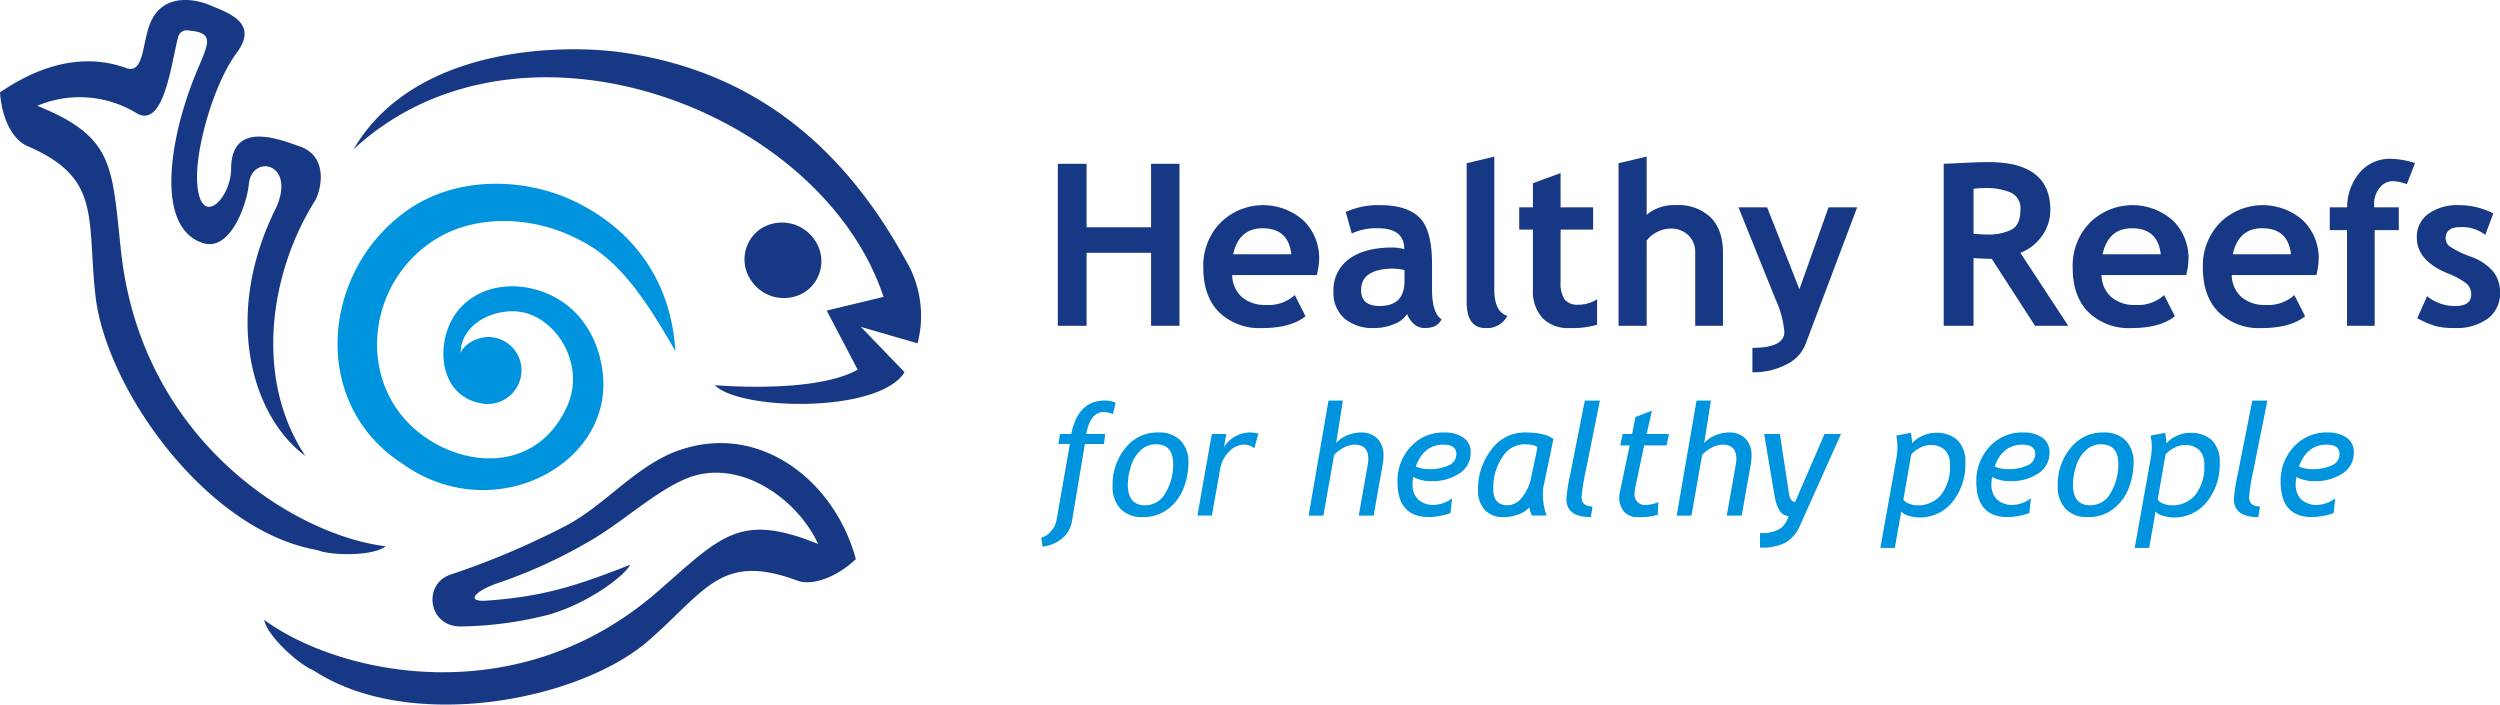 <svg xmlns="http://www.w3.org/2000/svg" xmlns:xlink="http://www.w3.org/1999/xlink" width="476.19" height="134.197" viewBox="0 0 476.19 134.197"><defs><clipPath id="a"><rect width="476.19" height="134.197" fill="none"/></clipPath></defs><g clip-path="url(#a)"><path d="M111.377,72.076c4.114-4.879,11.315-5.652,17.374-2.865,6.039,2.778,9.407,8.619,10.094,15.105,1.841,17.376-21.02,29.377-38.212,17.063C82.972,89.968,85.16,64.632,101.677,53.073c9.338-6.514,22.22-6.21,31.708-1.677,11.156,5.33,18.44,15.048,19.273,28.57-4.827-8.446-9.757-16.244-16.639-20.3-9.825-5.8-20.546-5.48-27.452-1.908-15.24,7.885-17.607,29.823-2.642,39.2,8.758,5.488,20.758,5.059,26.029-6.31,3.742-8.074-1.911-16.905-8.548-18.125-4.746-.872-11.515,1.878-11.662,7.772.906-2.11,4.024-3.38,6.315-2.942a6.339,6.339,0,0,1,5.19,7.365,6.441,6.441,0,0,1-7.745,5.154c-8.279-1.583-8.7-12.366-4.128-17.791" transform="translate(-24.014 -13.073)" fill="#0094de" fill-rule="evenodd"/><path d="M180.376,49.29a7.032,7.032,0,0,1-2.048,9.919,7.5,7.5,0,0,1-10.138-2.325,7.031,7.031,0,0,1,2.048-9.919,7.5,7.5,0,0,1,10.138,2.326M92.491,31.947c31.69-29.358,89.125-7.672,100.949,28.107l-10.822,2.607,5.9,11.259c-7.54,4.208-23.61,3.224-27.2,2.959,4.7,4.821,31.175,5.432,36.132-2.47l-8.318-8.635L199.924,68.9a20.772,20.772,0,0,0-2.339-15.983c-12-21.812-29.175-35.939-54.031-39.436-11.31-1.592-39.518-1.283-51.062,18.468" transform="translate(-25.15 -3.505)" fill="#173885" fill-rule="evenodd"/><path d="M7.1,20.152a20.778,20.778,0,0,1,18.878,1.387c5.338,3.181,6.69-9.981,7.945-14.409a1.649,1.649,0,0,1,2.006-1.313c5.759.43,3.263,3.158.69,9.944-4.664,12.3-6.629,27.791,2.063,30.542,5.185,1.642,8.336-7.351,8.714-11.215.566-5.786,8.9-4.151,5.3,4.267-10.4,20.581-4.786,39.946,5.469,47.489-9.825-14.753-6.791-34.967,1.882-48.684,1.025-1.82,2.738-8.375-3.083-10.327-3.146-1.054-12.907-5.2-12.935,4.259-.017,5.854-6.042,11.775-6.486,2.38-.3-6.255,3.2-18.576,7.533-24.388S43.385,2.435,39.858.937c-2.266-.962-8.294-2.4-10.95,2.831-1.92,3.78-1.268,10.5-4.876,9.191C12.856,8.912,3.1,15.582,0,17.579c.4,5.7,2.8,9.209,5.2,10.236,14.12,6.055,11.351,13.476,12.962,28.337C20.1,74.049,39.4,101.144,60.4,104.764c2.837,1.129,10.659,1.181,13.084-.713C56.475,102.035,27,84.18,23.059,47.91,21.283,31.51,21.808,26.1,7.1,20.152" transform="translate(0 0)" fill="#173885" fill-rule="evenodd"/><path d="M148.424,117.181c-8.362,2.821-14.11,10.382-21.785,14.447a151.559,151.559,0,0,1-21.957,9.312c-5.459,1.739-4.367,10.087,2.015,9.9a70.938,70.938,0,0,0,16.723-2.271c7.9-2.316,14.524-7.606,15.419-9.488-11.02,4.371-17.1,6.08-27.251,6.838-4.143.309-2.433-1.682,1.544-3.169a95.448,95.448,0,0,0,18.241-8.324c6.016-3.5,11.977-9.077,17.848-11.629,10.067-4.376,21.365,3.565,25.411,12.337-14.985-6.075-18.424-1.52-30.566,9.059-26.865,23.387-60.817,15.766-74.95,5.4.577,3.05,6.5,8.447,9.378,9.606,18.2,11.987,50.573,5.879,63.83-5.661,11-9.585,13.809-16.854,28.428-11.4,2.481.925,7.1-.387,11.059-4.117-3.98-14.84-18.121-25.979-33.385-20.83" transform="translate(-18.793 -31.517)" fill="#173885" fill-rule="evenodd"/><path d="M294.5,73.713V59.806H282.22V73.713h-5.478V42.844h5.478V54.938H294.5V42.844h5.415V73.713Z" transform="translate(-75.252 -11.65)" fill="#173885"/><path d="M336.416,66.985H320.3a5.724,5.724,0,0,0,1.854,4.193,6.722,6.722,0,0,0,4.594,1.5,7.421,7.421,0,0,0,5.477-1.875l2.045,4.025q-2.782,2.254-8.3,2.254a10.989,10.989,0,0,1-8.165-3.024q-3-3.023-3-8.438a11.708,11.708,0,0,1,3.3-8.639,11.566,11.566,0,0,1,15.793-.379,10.026,10.026,0,0,1,2.971,7.459,14.774,14.774,0,0,1-.442,2.929m-15.93-3.961H331.57q-.548-4.952-5.48-4.952-4.508,0-5.6,4.952" transform="translate(-85.601 -14.594)" fill="#173885"/><path d="M362.892,74.4a5.093,5.093,0,0,1-2.5,1.928,9.509,9.509,0,0,1-3.719.748,8.414,8.414,0,0,1-5.731-1.822,6.5,6.5,0,0,1-2.086-5.173A7.245,7.245,0,0,1,351.8,63.95q2.939-2.213,8.355-2.212a9.2,9.2,0,0,1,2.191.316q0-3.983-5.035-3.983a11.17,11.17,0,0,0-4.973.99L351.2,54.974a14.8,14.8,0,0,1,6.468-1.306q5.162,0,7.564,2.349t2.4,8.9v4.826q0,4.509,1.811,5.667a2.831,2.831,0,0,1-1.454,1.4,5.861,5.861,0,0,1-1.833.264,2.925,2.925,0,0,1-2.044-.843,4.292,4.292,0,0,1-1.222-1.833m-.505-8.365a11.247,11.247,0,0,0-2.023-.274q-6.238,0-6.237,4.087,0,3.035,3.519,3.035,4.741,0,4.741-4.741Z" transform="translate(-94.863 -14.594)" fill="#173885"/><path d="M383.7,42.228l5.268-1.265V66.332q0,4.172,2.486,4.973a4.326,4.326,0,0,1-4.171,2.318q-3.582,0-3.582-4.973Z" transform="translate(-104.338 -11.139)" fill="#173885"/><path d="M400.063,56.043H397.45V51.808h2.613V47.214l5.267-1.938v6.532h6.2v4.235h-6.2v9.882a5.827,5.827,0,0,0,.759,3.423,3.134,3.134,0,0,0,2.655,1,6.531,6.531,0,0,0,3.54-1.032v4.846a16.772,16.772,0,0,1-5.226.633,6.811,6.811,0,0,1-5.183-1.907,7.57,7.57,0,0,1-1.811-5.426Z" transform="translate(-108.076 -12.312)" fill="#173885"/><path d="M438.04,73.2V59.294a4.45,4.45,0,0,0-1.306-3.35,4.7,4.7,0,0,0-3.413-1.264,5.577,5.577,0,0,0-2.634.706A4.857,4.857,0,0,0,428.79,57V73.2h-5.352V42.227l5.352-1.264v11.1a8.063,8.063,0,0,1,5.625-1.854,8.867,8.867,0,0,1,6.575,2.349q2.338,2.35,2.339,6.732V73.2Z" transform="translate(-115.143 -11.139)" fill="#173885"/><path d="M467.535,80.437a7.243,7.243,0,0,1-3.613,3.74,13.467,13.467,0,0,1-6.458,1.485V81.006q6.089,0,6.089-3.055a18.8,18.8,0,0,0-1.685-6.194l-7.059-17.51h5.458l6.152,15.592,5.541-15.592h5.457Z" transform="translate(-123.673 -14.751)" fill="#173885"/><path d="M525.9,73.594l-8.239-12.747q-1.243-.021-3.477-.148V73.594H508.5V42.726q.463,0,3.56-.158t4.995-.158q11.757,0,11.757,9.1a8.352,8.352,0,0,1-1.623,4.994,8.765,8.765,0,0,1-4.088,3.182l9.124,13.906ZM514.187,47.488v8.575q1.518.127,2.318.127a9.99,9.99,0,0,0,5.025-.969q1.591-.97,1.591-3.772a3.291,3.291,0,0,0-1.707-3.181,12.008,12.008,0,0,0-5.373-.906,14.332,14.332,0,0,0-1.854.127" transform="translate(-138.273 -11.532)" fill="#173885"/><path d="M563.861,66.985H547.742a5.722,5.722,0,0,0,1.854,4.193,6.72,6.72,0,0,0,4.593,1.5,7.424,7.424,0,0,0,5.478-1.875l2.044,4.025q-2.782,2.254-8.3,2.254a10.987,10.987,0,0,1-8.165-3.024q-3-3.023-3-8.438a11.705,11.705,0,0,1,3.3-8.639,11.565,11.565,0,0,1,15.792-.379,10.027,10.027,0,0,1,2.971,7.459,14.728,14.728,0,0,1-.443,2.929m-15.929-3.961h11.083q-.548-4.952-5.479-4.952-4.509,0-5.6,4.952" transform="translate(-147.449 -14.594)" fill="#173885"/><path d="M597.924,66.985H581.805a5.722,5.722,0,0,0,1.854,4.193,6.72,6.72,0,0,0,4.593,1.5,7.424,7.424,0,0,0,5.478-1.875l2.044,4.025q-2.782,2.254-8.3,2.254a10.987,10.987,0,0,1-8.165-3.024q-3-3.023-3-8.438a11.7,11.7,0,0,1,3.3-8.639A11.565,11.565,0,0,1,595.4,56.6a10.027,10.027,0,0,1,2.971,7.459,14.725,14.725,0,0,1-.443,2.929M582,63.023h11.083q-.548-4.952-5.479-4.952-4.509,0-5.6,4.952" transform="translate(-156.711 -14.594)" fill="#173885"/><path d="M624.186,46.367a9.271,9.271,0,0,0-2.655-.569,3.162,3.162,0,0,0-2.539,1.285,4.854,4.854,0,0,0-1.043,3.161c0,.183.006.365.02.548h4.678v4.34h-4.593V73.358h-5.268V55.132H609.5v-4.34h3.308a10.311,10.311,0,0,1,2.454-6.7,7.575,7.575,0,0,1,5.911-2.55,16.189,16.189,0,0,1,4.572.821Z" transform="translate(-165.737 -11.296)" fill="#173885"/><path d="M632.359,75.2l1.875-4.193a8.346,8.346,0,0,0,5.331,1.876q3.076,0,3.076-2.192a2.688,2.688,0,0,0-.927-2.107,14.183,14.183,0,0,0-3.6-1.939q-5.836-2.422-5.836-6.784a5.327,5.327,0,0,1,2.233-4.561,9.427,9.427,0,0,1,5.71-1.633,14.355,14.355,0,0,1,6.617,1.58l-1.517,4.087a7.173,7.173,0,0,0-4.8-1.474q-2.76,0-2.76,2.191a1.97,1.97,0,0,0,.906,1.56,18.729,18.729,0,0,0,3.878,1.865,9.944,9.944,0,0,1,4.277,2.834,6.318,6.318,0,0,1,1.305,4.024,5.906,5.906,0,0,1-2.328,4.941,10.1,10.1,0,0,1-6.331,1.8,14.258,14.258,0,0,1-3.614-.369,17.684,17.684,0,0,1-3.487-1.506" transform="translate(-171.93 -14.594)" fill="#173885"/><path d="M286.054,107.378a5.393,5.393,0,0,0-1.712-.406q-2.625,0-3.351,4.192h3.6l-.232,1.9h-3.641l-2.451,14.65a5.372,5.372,0,0,1-1.886,3.343,7.049,7.049,0,0,1-3.728,1.56l-.247-1.7a3.465,3.465,0,0,0,1.785-1.175,4.161,4.161,0,0,0,1.1-2.031l2.568-14.65h-2.191l.319-1.9h2.133q1.277-6.368,6.4-6.368a4.437,4.437,0,0,1,2.06.436Z" transform="translate(-74.073 -28.496)" fill="#0094de"/><path d="M291.072,123.254a10.9,10.9,0,0,1,2.436-7.137,7.666,7.666,0,0,1,6.194-2.973,5.773,5.773,0,0,1,4.323,1.53,5.963,5.963,0,0,1,1.493,4.344,13.328,13.328,0,0,1-.892,4.641,8.984,8.984,0,0,1-2.915,4,7.6,7.6,0,0,1-4.852,1.6,5.64,5.64,0,0,1-4.294-1.573,6.183,6.183,0,0,1-1.493-4.432m2.9-.174q0,3.932,3.292,3.931a4.388,4.388,0,0,0,3.9-2.379,10.39,10.39,0,0,0,1.443-5.5q0-3.743-3.292-3.742a4.167,4.167,0,0,0-2.938,1.19,6.792,6.792,0,0,0-1.835,3.046,11.89,11.89,0,0,0-.566,3.452" transform="translate(-79.149 -30.767)" fill="#0094de"/><path d="M324.1,116.161a3.154,3.154,0,0,0-2.031-.7,3.929,3.929,0,0,0-2.8,1.356,6.011,6.011,0,0,0-1.668,3.242l-1.581,8.907h-2.756l2.741-15.535h2.756l-.435,2.48a5.956,5.956,0,0,1,4.975-2.77,9.5,9.5,0,0,1,1.581.2Z" transform="translate(-85.184 -30.766)" fill="#0094de"/><path d="M351.9,126.7l1.726-9.762a6.187,6.187,0,0,0,.1-1.059q0-2.683-2.612-2.684a4.526,4.526,0,0,0-2.111.588,6.157,6.157,0,0,0-1.791,1.371L345.168,126.7h-2.814l3.786-21.9h2.741l-1.276,8.08a5.342,5.342,0,0,1,2.038-1.429,6.6,6.6,0,0,1,2.633-.572,4.246,4.246,0,0,1,3.2,1.174,4.555,4.555,0,0,1,1.139,3.307,9.317,9.317,0,0,1-.146,1.581l-1.726,9.762Z" transform="translate(-93.094 -28.496)" fill="#0094de"/><path d="M368.607,121.63a7.225,7.225,0,0,0-.131,1.335,3.886,3.886,0,0,0,1.074,2.944,4.159,4.159,0,0,0,3,1.03A5.877,5.877,0,0,0,376,125.677l-.29,2.814a13.29,13.29,0,0,1-4.1.769q-6.006,0-6.005-6.731a9.431,9.431,0,0,1,2.523-6.673,8.311,8.311,0,0,1,6.353-2.711,6.208,6.208,0,0,1,3.685.986,3.255,3.255,0,0,1,1.378,2.814,4.6,4.6,0,0,1-2.146,4,9.12,9.12,0,0,1-5.265,1.466,7.268,7.268,0,0,1-3.525-.783m.478-2a6.32,6.32,0,0,0,2.6.493,8.129,8.129,0,0,0,3.7-.732,2.309,2.309,0,0,0,1.436-2.14q0-1.783-2.466-1.784-3.757,0-5.265,4.163" transform="translate(-99.416 -30.767)" fill="#0094de"/><path d="M401.043,114.406l-1.9,9.037a6.6,6.6,0,0,0-.116,1.335,12.018,12.018,0,0,0,.711,4.192h-2.815a8,8,0,0,1-.493-1.566,4.769,4.769,0,0,1-2.031,1.341,7.953,7.953,0,0,1-2.858.515,4.687,4.687,0,0,1-3.576-1.356,5.453,5.453,0,0,1-1.284-3.894,12.138,12.138,0,0,1,2.516-7.565,7.8,7.8,0,0,1,6.477-3.3q3.742,0,5.367,1.261M398,116.017q-.392-.624-2.64-.623a4.949,4.949,0,0,0-4.033,2.436,10.217,10.217,0,0,0-1.741,6.092q0,3.091,2.756,3.091a3.572,3.572,0,0,0,2.7-1.487,8.5,8.5,0,0,0,1.755-3.808Z" transform="translate(-105.148 -30.767)" fill="#0094de"/><path d="M414.768,124.959l-.319,2.031q-4.657,0-4.656-3.452a31.747,31.747,0,0,1,.725-4.657L413.3,104.8h2.872l-2.655,13.229a37.57,37.57,0,0,0-.827,5.164q0,1.769,2.074,1.77" transform="translate(-111.432 -28.496)" fill="#0094de"/><path d="M425.607,114.061h-1.8l.465-2.175h1.8l.638-3.249,3.147-1.19-1.03,4.439h4.265l-.464,2.175h-4.265l-1.624,7.717a7.281,7.281,0,0,0-.189,1.393,1.956,1.956,0,0,0,2.205,2.219,5.808,5.808,0,0,0,2.306-.537l-.1,2.422a12.2,12.2,0,0,1-3.846.435,3.29,3.29,0,0,1-2.574-1.022,4.04,4.04,0,0,1-.92-2.807,4.832,4.832,0,0,1,.129-1Z" transform="translate(-115.192 -29.217)" fill="#0094de"/><path d="M448.185,126.7l1.726-9.762a6.184,6.184,0,0,0,.1-1.059q0-2.683-2.612-2.684a4.526,4.526,0,0,0-2.111.588,6.158,6.158,0,0,0-1.791,1.371L441.455,126.7h-2.814l3.786-21.9h2.741l-1.276,8.08a5.342,5.342,0,0,1,2.038-1.429,6.6,6.6,0,0,1,2.633-.572,4.246,4.246,0,0,1,3.2,1.174,4.555,4.555,0,0,1,1.139,3.307,9.317,9.317,0,0,1-.146,1.581l-1.726,9.762Z" transform="translate(-119.277 -28.496)" fill="#0094de"/><path d="M460.435,135.17V132.4a6.783,6.783,0,0,0,3.83-.813,4.473,4.473,0,0,0,1.624-2.437q-2.044,0-2.712-4.032l-1.944-11.575h3l1.712,11.27q.247,1.669,1.19,1.668l5.6-12.938h3.133l-7.789,17.392a6.99,6.99,0,0,1-2.625,3.22,9.744,9.744,0,0,1-5.019,1.016" transform="translate(-125.203 -30.875)" fill="#0094de"/><path d="M495.909,128.213l-1.218,6.948h-2.757L494.98,118.1a12.221,12.221,0,0,0,.2-2.191,10.462,10.462,0,0,0-.218-2.146l2.77-.522a17.569,17.569,0,0,1,.262,1.987,5.214,5.214,0,0,1,1.958-1.415,5.845,5.845,0,0,1,2.379-.572,5.923,5.923,0,0,1,4.344,1.436A5.854,5.854,0,0,1,508.123,119a11.238,11.238,0,0,1-2.445,7.383,7.9,7.9,0,0,1-6.419,2.973,6.918,6.918,0,0,1-1.965-.333,2.339,2.339,0,0,1-1.385-.813m.406-2.277a2.009,2.009,0,0,0,1.059.783,4.044,4.044,0,0,0,1.495.32,5.652,5.652,0,0,0,4.678-2.053,8.722,8.722,0,0,0,1.645-5.606,3.856,3.856,0,0,0-.964-2.864,3.964,3.964,0,0,0-2.893-.95,4.288,4.288,0,0,0-1.951.587,4.553,4.553,0,0,0-1.574,1.226Z" transform="translate(-133.768 -30.794)" fill="#0094de"/><path d="M520.04,121.63a7.225,7.225,0,0,0-.131,1.335,3.886,3.886,0,0,0,1.074,2.944,4.159,4.159,0,0,0,3,1.03,5.877,5.877,0,0,0,3.452-1.262l-.291,2.814a13.29,13.29,0,0,1-4.1.769q-6.005,0-6.005-6.731a9.431,9.431,0,0,1,2.523-6.673,8.311,8.311,0,0,1,6.353-2.711,6.208,6.208,0,0,1,3.685.986,3.255,3.255,0,0,1,1.378,2.814,4.6,4.6,0,0,1-2.146,4,9.12,9.12,0,0,1-5.265,1.466,7.268,7.268,0,0,1-3.525-.783m.478-2a6.319,6.319,0,0,0,2.6.493,8.128,8.128,0,0,0,3.7-.732,2.309,2.309,0,0,0,1.437-2.14q0-1.783-2.466-1.784-3.757,0-5.265,4.163" transform="translate(-140.594 -30.767)" fill="#0094de"/><path d="M538.334,123.254a10.9,10.9,0,0,1,2.437-7.137,7.666,7.666,0,0,1,6.194-2.973,5.772,5.772,0,0,1,4.323,1.53,5.96,5.96,0,0,1,1.494,4.344,13.346,13.346,0,0,1-.892,4.641,8.98,8.98,0,0,1-2.916,4,7.6,7.6,0,0,1-4.852,1.6,5.638,5.638,0,0,1-4.294-1.573,6.183,6.183,0,0,1-1.494-4.432m2.9-.174q0,3.932,3.292,3.931a4.386,4.386,0,0,0,3.9-2.379,10.39,10.39,0,0,0,1.443-5.5q0-3.743-3.292-3.742a4.166,4.166,0,0,0-2.937,1.19,6.8,6.8,0,0,0-1.836,3.046,11.915,11.915,0,0,0-.566,3.452" transform="translate(-146.386 -30.767)" fill="#0094de"/><path d="M562.451,128.213l-1.218,6.948h-2.757l3.046-17.058a12.224,12.224,0,0,0,.2-2.191,10.46,10.46,0,0,0-.218-2.146l2.77-.522a17.556,17.556,0,0,1,.262,1.987,5.214,5.214,0,0,1,1.958-1.415,5.845,5.845,0,0,1,2.379-.572,5.923,5.923,0,0,1,4.344,1.436A5.855,5.855,0,0,1,574.665,119a11.238,11.238,0,0,1-2.445,7.383,7.9,7.9,0,0,1-6.419,2.973,6.918,6.918,0,0,1-1.965-.333,2.339,2.339,0,0,1-1.386-.813m.406-2.277a2.009,2.009,0,0,0,1.059.783,4.044,4.044,0,0,0,1.495.32,5.652,5.652,0,0,0,4.678-2.053,8.722,8.722,0,0,0,1.645-5.606,3.856,3.856,0,0,0-.964-2.864,3.964,3.964,0,0,0-2.893-.95,4.288,4.288,0,0,0-1.951.587,4.554,4.554,0,0,0-1.574,1.226Z" transform="translate(-151.863 -30.794)" fill="#0094de"/><path d="M589.392,124.959l-.319,2.031q-4.657,0-4.656-3.452a31.742,31.742,0,0,1,.725-4.657l2.785-14.085H590.8l-2.655,13.229a37.57,37.57,0,0,0-.827,5.164q0,1.769,2.074,1.77" transform="translate(-158.917 -28.496)" fill="#0094de"/><path d="M599.652,121.63a7.22,7.22,0,0,0-.131,1.335,3.886,3.886,0,0,0,1.074,2.944,4.159,4.159,0,0,0,3,1.03,5.877,5.877,0,0,0,3.452-1.262l-.29,2.814a13.29,13.29,0,0,1-4.1.769q-6.005,0-6.005-6.731a9.431,9.431,0,0,1,2.523-6.673,8.311,8.311,0,0,1,6.353-2.711,6.208,6.208,0,0,1,3.685.986,3.255,3.255,0,0,1,1.378,2.814,4.6,4.6,0,0,1-2.146,4,9.12,9.12,0,0,1-5.265,1.466,7.267,7.267,0,0,1-3.525-.783m.478-2a6.32,6.32,0,0,0,2.6.493,8.128,8.128,0,0,0,3.7-.732,2.309,2.309,0,0,0,1.437-2.14q0-1.783-2.466-1.784-3.757,0-5.266,4.163" transform="translate(-162.243 -30.767)" fill="#0094de"/></g></svg>
